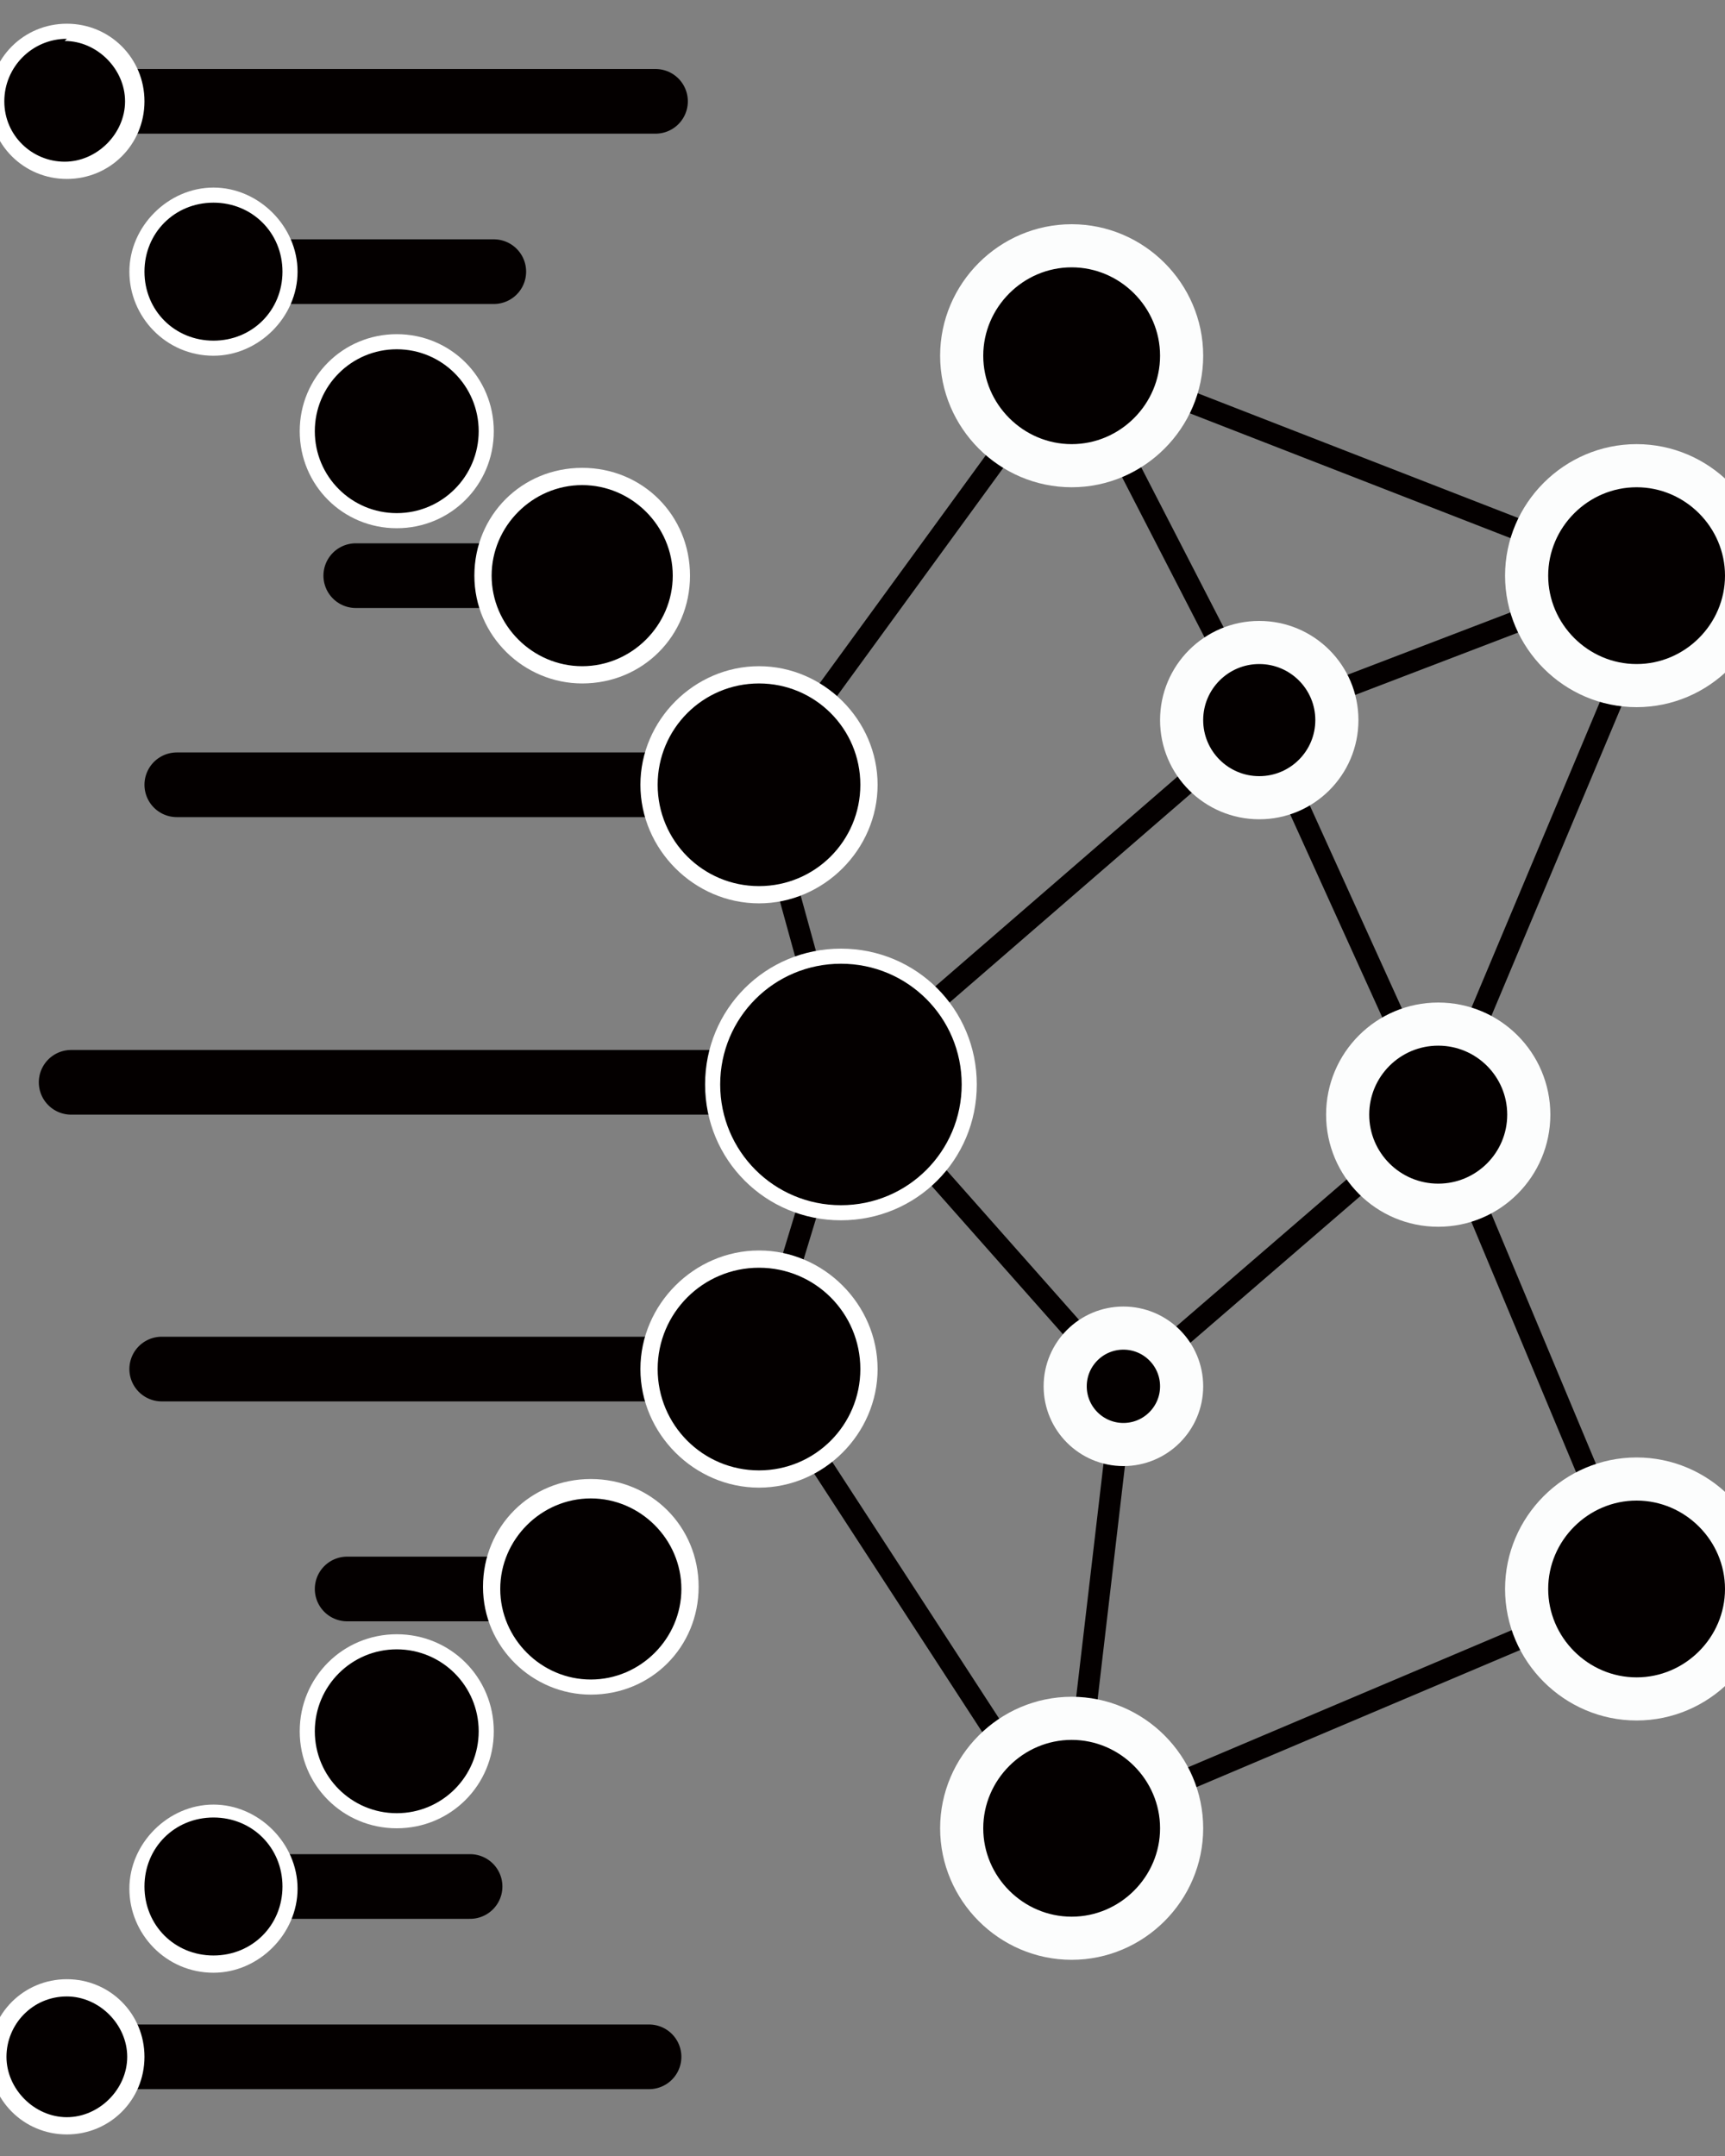 <?xml version="1.0" encoding="UTF-8"?>
<svg id="Layer_1" xmlns="http://www.w3.org/2000/svg" version="1.1" viewBox="0 0 80 100">
  <rect x="0" y="0" width="80" height="100" fill="#808080" stroke="none"/>
  <!-- Generator: Adobe Illustrator 29.1.0, SVG Export Plug-In . SVG Version: 2.1.0 Build 142)  -->
  <defs>
    <style>
      .st0 {
        stroke: #fcfdfd;
        stroke-width: 2px;
      }

      .st0, .st1, .st2 {
        stroke-miterlimit: 10;
      }

      .st0, .st3 {
        fill: #040000;
      }

      .st1, .st2 {
        fill: none;
        stroke: #040000;
      }

      .st2 {
        stroke-linecap: round;
        stroke-width: 3px;
      }

      .st4 {
        fill: #fff;
      }
    </style>
  </defs>
  <g>
    <line class="st2" x1="3.1" y1="4.7" x2="30.4" y2="4.7"/>
    <line class="st2" x1="9.9" y1="12.6" x2="22.9" y2="12.6"/>
    <line class="st2" x1="16.5" y1="26.7" x2="27" y2="26.7"/>
    <line class="st2" x1="35.2" y1="36.4" x2="8.2" y2="36.4"/>
    <line class="st2" x1="39" y1="50.2" x2="3.3" y2="50.2"/>
    <line class="st2" x1="35.2" y1="63.5" x2="7.5" y2="63.5"/>
    <line class="st2" x1="27.4" y1="73.7" x2="16.1" y2="73.7"/>
    <line class="st2" x1="9.9" y1="87.5" x2="21.8" y2="87.5"/>
    <line class="st2" x1="3.1" y1="95.4" x2="30.1" y2="95.4"/>
  </g>
  <g>
    <line class="st1" x1="49.7" y1="84.8" x2="52.1" y2="64.3"/>
    <line class="st1" x1="39" y1="50.2" x2="58.4" y2="33.4"/>
    <line class="st1" x1="49.7" y1="16.5" x2="58.4" y2="33.4"/>
    <line class="st1" x1="75.9" y1="26.7" x2="58.4" y2="33.4"/>
    <line class="st1" x1="66.7" y1="51.7" x2="52.1" y2="64.3"/>
    <line class="st1" x1="58.4" y1="33.4" x2="66.7" y2="51.7"/>
    <line class="st1" x1="49.7" y1="16.5" x2="35.2" y2="36.4"/>
    <line class="st1" x1="35.2" y1="63.5" x2="49.7" y2="85.8"/>
    <line class="st1" x1="49.7" y1="16.5" x2="75.9" y2="26.7"/>
    <line class="st1" x1="49.7" y1="84.8" x2="75.9" y2="73.7"/>
    <line class="st1" x1="39" y1="49.5" x2="52.1" y2="64.3"/>
    <line class="st1" x1="39" y1="50.2" x2="35.2" y2="36.4"/>
    <line class="st1" x1="35.2" y1="63.5" x2="39" y2="51"/>
    <line class="st1" x1="77.2" y1="26.7" x2="66.7" y2="51.7"/>
    <line class="st1" x1="75.9" y1="73.7" x2="66.7" y2="51.7"/>
  </g>
  <circle class="st3" cx="39" cy="50.3" r="6" transform="translate(-18.9 76.7) rotate(-76.7)"/>
  <path class="st4" d="M39,56.6c-3.5,0-6.3-2.8-6.3-6.3s2.8-6.3,6.3-6.3,6.3,2.8,6.3,6.3-2.8,6.3-6.3,6.3ZM39,44.7c-3.1,0-5.6,2.5-5.6,5.6s2.5,5.6,5.6,5.6,5.6-2.5,5.6-5.6-2.5-5.6-5.6-5.6Z"/>
  <circle class="st3" cx="35.2" cy="63.5" r="5.1"/>
  <path class="st4" d="M35.2,69c-3,0-5.5-2.5-5.5-5.5s2.5-5.5,5.5-5.5,5.5,2.5,5.5,5.5-2.5,5.5-5.5,5.5ZM35.2,58.8c-2.6,0-4.7,2.1-4.7,4.7s2.1,4.7,4.7,4.7,4.7-2.1,4.7-4.7-2.1-4.7-4.7-4.7Z"/>
  <path class="st3" d="M30.1,36.4c0-2.8,2.3-5.1,5.1-5.1s5.1,2.3,5.1,5.1-2.3,5.1-5.1,5.1-5.1-2.3-5.1-5.1Z"/>
  <path class="st4" d="M35.2,41.9c-3,0-5.5-2.5-5.5-5.5s2.5-5.5,5.5-5.5,5.5,2.5,5.5,5.5-2.5,5.5-5.5,5.5ZM35.2,31.7c-2.6,0-4.7,2.1-4.7,4.7s2.1,4.7,4.7,4.7,4.7-2.1,4.7-4.7-2.1-4.7-4.7-4.7Z"/>
  <path class="st3" d="M22.8,73.7c0-2.5,2.1-4.6,4.6-4.6s4.6,2.1,4.6,4.6-2.1,4.6-4.6,4.6-4.6-2.1-4.6-4.6Z"/>
  <path class="st4" d="M27.4,78.6c-2.7,0-5-2.2-5-5s2.2-5,5-5,5,2.2,5,5-2.2,5-5,5ZM27.4,69.5c-2.3,0-4.2,1.9-4.2,4.2s1.9,4.2,4.2,4.2,4.2-1.9,4.2-4.2-1.9-4.2-4.2-4.2Z"/>
  <path class="st3" d="M22.4,26.7c0-2.5,2.1-4.6,4.6-4.6s4.6,2.1,4.6,4.6-2.1,4.6-4.6,4.6-4.6-2.1-4.6-4.6Z"/>
  <path class="st4" d="M27,31.7c-2.7,0-5-2.2-5-5s2.2-5,5-5,5,2.2,5,5-2.2,5-5,5ZM27,22.5c-2.3,0-4.2,1.9-4.2,4.2s1.9,4.2,4.2,4.2,4.2-1.9,4.2-4.2-1.9-4.2-4.2-4.2Z"/>
  <path class="st3" d="M14.2,80.3c0-2.3,1.9-4.2,4.2-4.2s4.2,1.9,4.2,4.2-1.9,4.2-4.2,4.2-4.2-1.9-4.2-4.2Z"/>
  <path class="st4" d="M18.4,84.8c-2.5,0-4.5-2-4.5-4.5s2-4.5,4.5-4.5,4.5,2,4.5,4.5-2,4.5-4.5,4.5ZM18.4,76.5c-2.1,0-3.8,1.7-3.8,3.8s1.7,3.8,3.8,3.8,3.8-1.7,3.8-3.8-1.7-3.8-3.8-3.8Z"/>
  <circle class="st3" cx="18.4" cy="20" r="4.2"/>
  <path class="st4" d="M18.4,24.5c-2.5,0-4.5-2-4.5-4.5s2-4.5,4.5-4.5,4.5,2,4.5,4.5-2,4.5-4.5,4.5ZM18.4,16.2c-2.1,0-3.8,1.7-3.8,3.8s1.7,3.8,3.8,3.8,3.8-1.7,3.8-3.8-1.7-3.8-3.8-3.8Z"/>
  <circle class="st3" cx="9.9" cy="87.5" r="3.6"/>
  <path class="st4" d="M9.9,91.5c-2.2,0-3.9-1.8-3.9-3.9s1.8-3.9,3.9-3.9,3.9,1.8,3.9,3.9-1.8,3.9-3.9,3.9ZM9.9,84.3c-1.8,0-3.2,1.4-3.2,3.2s1.4,3.2,3.2,3.2,3.2-1.4,3.2-3.2-1.4-3.2-3.2-3.2Z"/>
  <circle class="st3" cx="9.9" cy="12.6" r="3.6"/>
  <path class="st4" d="M9.9,16.5c-2.2,0-3.9-1.8-3.9-3.9s1.8-3.9,3.9-3.9,3.9,1.8,3.9,3.9-1.8,3.9-3.9,3.9ZM9.9,9.4c-1.8,0-3.2,1.4-3.2,3.2s1.4,3.2,3.2,3.2,3.2-1.4,3.2-3.2-1.4-3.2-3.2-3.2Z"/>
  <path class="st3" d="M-.1,95.4c0-1.8,1.4-3.2,3.2-3.2s3.2,1.4,3.2,3.2-1.4,3.2-3.2,3.2-3.2-1.4-3.2-3.2Z"/>
  <path class="st4" d="M3.1,99c-2,0-3.6-1.6-3.6-3.6s1.6-3.6,3.6-3.6,3.6,1.6,3.6,3.6-1.6,3.6-3.6,3.6ZM3.1,92.6c-1.6,0-2.8,1.3-2.8,2.8s1.3,2.8,2.8,2.8,2.8-1.3,2.8-2.8-1.3-2.8-2.8-2.8Z"/>
  <path class="st3" d="M-.1,4.7C-.1,2.9,1.3,1.5,3.1,1.5s3.2,1.4,3.2,3.2-1.4,3.2-3.2,3.2S-.1,6.5-.1,4.7Z"/>
  <path class="st4" d="M3.1,8.3c-2,0-3.6-1.6-3.6-3.6S1.1,1.1,3.1,1.1s3.6,1.6,3.6,3.6-1.6,3.6-3.6,3.6ZM3.1,1.8C1.5,1.8.2,3.1.2,4.7s1.3,2.8,2.8,2.8,2.8-1.3,2.8-2.8-1.3-2.8-2.8-2.8Z"/>
  <g>
    <path class="st0" d="M44.6,16.5c0-2.8,2.3-5.1,5.1-5.1s5.1,2.3,5.1,5.1-2.3,5.1-5.1,5.1-5.1-2.3-5.1-5.1Z"/>
    <path class="st0" d="M44.6,84.8c0-2.8,2.3-5.1,5.1-5.1s5.1,2.3,5.1,5.1-2.3,5.1-5.1,5.1-5.1-2.3-5.1-5.1Z"/>
    <path class="st0" d="M70.8,26.7c0-2.8,2.3-5.1,5.1-5.1s5.1,2.3,5.1,5.1-2.3,5.1-5.1,5.1-5.1-2.3-5.1-5.1Z"/>
    <path class="st0" d="M70.8,73.7c0-2.8,2.3-5.1,5.1-5.1s5.1,2.3,5.1,5.1-2.3,5.1-5.1,5.1-5.1-2.3-5.1-5.1Z"/>
    <circle class="st0" cx="66.7" cy="51.7" r="4.2"/>
    <circle class="st0" cx="58.4" cy="33.4" r="3.6"/>
    <circle class="st0" cx="52.1" cy="64.3" r="2.7"/>
  </g>
</svg>